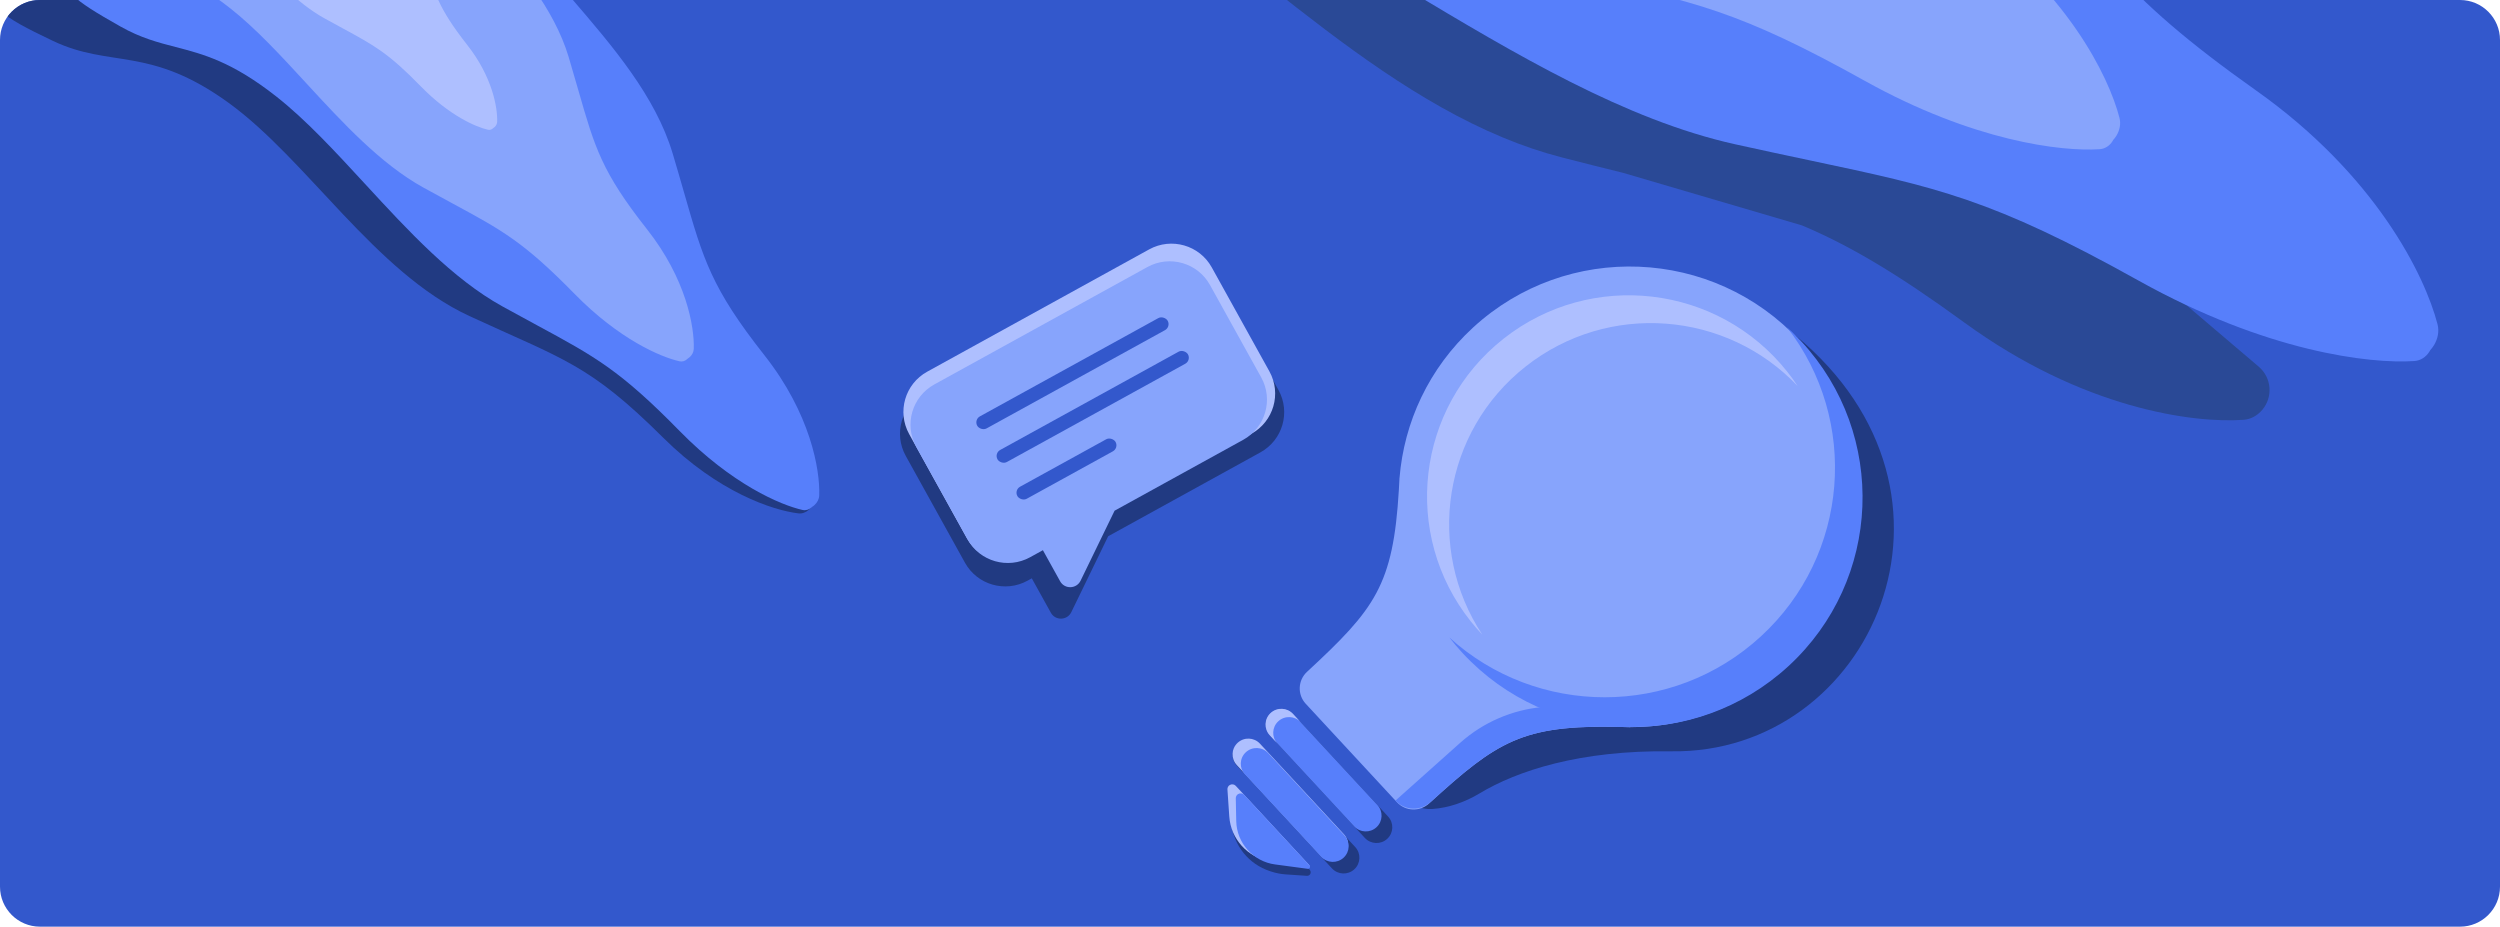 <svg width="750" height="278" viewBox="0 0 750 278" fill="none" xmlns="http://www.w3.org/2000/svg">
<g clip-path="url(#clip0)">
<path d="M0 12C0 5.373 5.373 0 12 0H738C744.627 0 750 5.373 750 12V266C750 272.627 744.627 278 738 278H12C5.373 278 0 272.627 0 266V12Z" fill="#3358CC"/>
<path d="M501.423 225.392C473.839 225.002 455.054 231.273 443.787 238.065C439.628 240.573 434.645 242.358 429.747 242.691C422.264 243.198 417.567 236.051 416.027 228.711V228.711C447.419 180.494 505.896 73.558 538.657 100.641C596.581 148.524 561.241 226.237 501.423 225.392Z" fill="#213A82"/>
<path d="M381.192 213.897C383.118 212.126 386.121 212.247 387.9 214.168L416.43 244.969C418.209 246.89 418.09 249.882 416.164 251.653C414.238 253.424 411.234 253.303 409.455 251.383L380.925 220.581C379.146 218.66 379.266 215.668 381.192 213.897Z" fill="#213A82"/>
<path d="M371.322 223.035C373.248 221.264 376.252 221.385 378.031 223.306L406.561 254.107C408.34 256.028 408.221 259.021 406.295 260.792C404.369 262.563 401.365 262.441 399.586 260.521L371.056 229.719C369.277 227.799 369.396 224.806 371.322 223.035Z" fill="#213A82"/>
<path d="M381.192 213.897C383.118 212.126 386.122 212.247 387.901 214.168L413.21 241.492C414.989 243.412 414.87 246.405 412.944 248.176C411.018 249.947 408.014 249.826 406.235 247.905L380.926 220.581C379.147 218.66 379.266 215.668 381.192 213.897Z" fill="#577FFB"/>
<path d="M371.293 222.835C373.219 221.064 376.222 221.184 378 223.104L403.185 250.294C404.963 252.214 404.843 255.206 402.917 256.977V256.977C400.991 258.748 397.988 258.627 396.21 256.708L371.025 229.517C369.247 227.597 369.367 224.606 371.293 222.835V222.835Z" fill="#AEBFFF"/>
<path d="M373.759 225.665C375.685 223.894 378.689 224.015 380.468 225.936L403.34 250.629C405.119 252.55 405 255.543 403.074 257.314C401.148 259.085 398.144 258.964 396.365 257.043L373.493 232.35C371.714 230.429 371.833 227.436 373.759 225.665Z" fill="#577FFB"/>
<path d="M368.372 237.088L369.434 247.115C370.131 253.694 374.636 259.256 380.942 261.327L381.407 261.479C382.808 261.939 384.261 262.222 385.732 262.321L392.075 262.749C393.023 262.813 393.572 261.702 392.945 260.991L370.875 235.995C370.427 235.487 369.682 235.361 369.091 235.694C368.594 235.974 368.312 236.521 368.372 237.088Z" fill="#213A82"/>
<path fill-rule="evenodd" clip-rule="evenodd" d="M381.192 213.896C383.118 212.125 386.121 212.246 387.899 214.165L416.432 244.971C416.445 244.984 416.458 244.998 416.47 245.012L390.199 216.649C388.421 214.73 385.418 214.609 383.492 216.38C381.58 218.139 381.448 221.1 383.186 223.021L380.924 220.579C379.146 218.659 379.266 215.667 381.192 213.896Z" fill="#AEBFFF"/>
<path d="M368.942 235.497C369.531 235.152 370.282 235.263 370.745 235.764L392.72 259.488C393.032 259.825 392.759 260.367 392.302 260.32L380.973 258.396C374.286 257.261 369.248 251.708 368.786 244.965L368.23 236.842C368.193 236.295 368.469 235.774 368.942 235.497Z" fill="#AEBFFF"/>
<path d="M371.427 238.224C372.02 237.862 372.787 237.968 373.259 238.477L392.855 259.633C393.182 259.987 392.986 260.562 392.509 260.642C392.449 260.652 392.388 260.653 392.327 260.645L382.53 259.334C375.956 258.455 371.006 252.929 370.872 246.322L370.734 239.489C370.724 238.974 370.987 238.493 371.427 238.224Z" fill="#577FFB"/>
<path d="M489.093 218.152C505.886 218.142 522.717 212.09 536.026 199.852C564.159 173.982 565.9 130.268 539.914 102.213C513.928 74.158 470.056 72.387 441.923 98.256C428.614 110.494 421.211 126.725 419.856 143.403L419.847 143.393C419.843 143.496 419.838 143.598 419.833 143.699C419.75 144.776 419.693 145.854 419.66 146.933C417.947 175.702 412.479 182.676 392.097 201.558C389.354 204.098 389.172 208.377 391.713 211.121L419.093 240.68C421.634 243.424 425.929 243.585 428.69 241.065C449.213 222.333 456.628 217.462 485.548 218.064C486.628 218.118 487.71 218.148 488.792 218.152C488.895 218.155 488.999 218.158 489.102 218.162L489.093 218.152Z" fill="#87A4FC"/>
<path d="M489.102 218.162C457.451 217.105 450.145 221.518 429.197 240.603C426.156 243.374 421.428 243.202 418.633 240.184L438.022 222.872C452.145 210.261 472.89 208.349 489.102 218.162Z" fill="#577FFB"/>
<path fill-rule="evenodd" clip-rule="evenodd" d="M434.818 191.26C461.074 215.078 501.697 215.349 528.258 190.925C554.819 166.502 557.801 126.137 536.078 98.153C537.568 99.505 539.013 100.933 540.405 102.436C566.332 130.427 564.595 174.041 536.526 199.851C508.457 225.662 464.685 223.894 438.758 195.904C437.365 194.399 436.051 192.85 434.818 191.26Z" fill="#577FFB"/>
<path fill-rule="evenodd" clip-rule="evenodd" d="M539.31 115.83C517.973 93.3 482.523 90.376 457.706 109.942C432.891 129.505 427.598 164.543 444.698 190.408C443.487 189.13 442.322 187.789 441.207 186.385C420.436 160.236 424.857 122.277 451.082 101.602C477.307 80.927 515.406 85.364 536.177 111.514C537.294 112.92 538.338 114.36 539.31 115.83Z" fill="#AEBFFF"/>
<g style="mix-blend-mode:multiply" opacity="0.5">
<path d="M155.212 -99.756C171.304 -79.149 174.13 -76.496 207.918 -67.346C243.393 -57.739 264.667 -75.477 314.333 -50.89C358.883 -28.836 400.924 20.515 450.858 41.255C456.593 43.637 462.431 45.641 468.39 47.184C475.143 48.932 481.315 50.472 487.024 51.883L540.627 67.635C554.793 73.612 569.148 82.067 589.303 96.763C624.741 122.602 657.933 127.036 673.089 125.944C675.284 125.786 677.247 124.649 678.673 122.973C681.964 119.104 681.495 113.3 677.627 110.009L294.842 -215.597L155.212 -99.756Z" fill="#213A5F"/>
</g>
<path fill-rule="evenodd" clip-rule="evenodd" d="M352.144 -321.546C376.808 -312.867 380.224 -311.036 399.674 -281.932C407.663 -269.978 410.992 -258.749 414.429 -247.158C419.777 -229.121 425.385 -210.208 449.217 -186.326C465.243 -170.267 486.491 -156.516 508.24 -142.442C539.615 -122.138 572.032 -101.16 591.311 -71.605C596.207 -64.1 600.469 -57.395 604.341 -51.305C626.289 -16.782 635.704 -1.974 676.872 27.176C712.665 52.519 727.456 82.562 731.257 97.276C731.807 99.406 731.355 101.63 730.222 103.515C729.887 104.072 729.502 104.581 729.077 105.039C728.993 105.203 728.9 105.363 728.8 105.522C727.802 107.1 726.181 108.185 724.318 108.312C710.948 109.216 679.928 105.561 641.63 84.216C597.623 59.689 581.241 56.219 543.051 48.132C536.313 46.705 528.896 45.135 520.53 43.279C487.579 35.973 454.46 16.141 422.405 -3.054C400.185 -16.359 378.476 -29.358 357.689 -37.668C326.776 -50.025 309.187 -49.439 292.412 -48.88C281.633 -48.521 271.19 -48.173 257.764 -51.278C225.075 -58.837 221.88 -61.026 202.332 -78.029L292.243 -166.126L352.144 -321.546Z" fill="#577FFB"/>
<path fill-rule="evenodd" clip-rule="evenodd" d="M312.184 -322.216C333.241 -314.807 336.157 -313.244 352.762 -288.397C359.582 -278.192 362.424 -268.606 365.358 -258.711C369.924 -243.312 374.711 -227.166 395.057 -206.777C408.738 -193.067 426.879 -181.328 445.446 -169.313C472.231 -151.979 499.905 -134.07 516.365 -108.838C520.544 -102.431 524.183 -96.708 527.489 -91.508C546.226 -62.036 554.263 -49.394 589.409 -24.508C619.966 -2.872 632.594 22.776 635.838 35.337C636.308 37.156 635.922 39.054 634.954 40.664C634.668 41.139 634.34 41.573 633.978 41.964C633.905 42.104 633.826 42.241 633.741 42.376C632.889 43.724 631.505 44.651 629.914 44.758C618.5 45.531 592.018 42.41 559.323 24.187C521.753 3.248 507.768 0.287 475.164 -6.618C469.412 -7.836 463.081 -9.177 455.938 -10.761C427.808 -16.998 399.534 -33.929 372.168 -50.316C353.198 -61.675 334.665 -72.772 316.918 -79.866C290.528 -90.415 275.512 -89.915 261.191 -89.438C251.989 -89.132 243.073 -88.835 231.611 -91.485C203.705 -97.938 200.977 -99.807 184.288 -114.323L261.046 -189.532L312.184 -322.216Z" fill="#87A4FC"/>
<path fill-rule="evenodd" clip-rule="evenodd" d="M279.451 -290.057C292.927 -285.287 294.794 -284.281 305.433 -268.317C309.803 -261.76 311.627 -255.603 313.51 -249.248C316.441 -239.358 319.513 -228.988 332.543 -215.884C341.305 -207.073 352.918 -199.524 364.804 -191.798C381.952 -180.652 399.669 -169.136 410.215 -152.924C412.893 -148.808 415.224 -145.131 417.342 -141.79C429.348 -122.855 434.498 -114.732 457 -98.732C476.563 -84.821 484.658 -68.345 486.741 -60.278C487.043 -59.11 486.797 -57.891 486.179 -56.858C485.997 -56.553 485.787 -56.274 485.555 -56.023C485.509 -55.934 485.458 -55.846 485.404 -55.759C484.859 -54.895 483.975 -54.3 482.957 -54.232C475.655 -53.743 458.71 -55.763 437.78 -67.483C413.731 -80.951 404.781 -82.861 383.917 -87.314C380.236 -88.1 376.184 -88.965 371.614 -89.986C353.612 -94.009 335.512 -104.897 317.994 -115.435C305.85 -122.74 293.986 -129.877 282.627 -134.443C265.737 -141.233 256.13 -140.921 246.968 -140.623C241.08 -140.432 235.376 -140.247 228.041 -141.956C210.183 -146.116 208.436 -147.318 197.75 -156.648L246.814 -204.893L279.451 -290.057Z" fill="#AEBFFF"/>
<path d="M15.89 12.273C-0.606 4.43 -1.888 2.828 -8.908 -9.057L67.179 -53.704L242.956 146.832C244.549 148.65 244.367 151.417 242.549 153.011C241.711 153.745 240.631 154.147 239.525 154.015C231.854 153.101 215.419 147.678 198.959 131.311C176.68 109.159 169.069 107.881 140.793 94.8C112.517 81.719 92.156 47.89 68.482 30.776C44.807 13.662 33.21 20.508 15.89 12.273Z" fill="#213A82"/>
<path fill-rule="evenodd" clip-rule="evenodd" d="M121.094 -110.336C131.879 -102.55 133.282 -101.164 138.582 -84.163C140.759 -77.18 140.766 -71.221 140.774 -65.071C140.786 -55.5 140.799 -45.464 148.989 -30.38C154.496 -20.236 162.884 -10.467 171.469 -0.468C183.855 13.956 196.651 28.86 201.802 46.057C203.11 50.424 204.225 54.309 205.237 57.838C210.975 77.843 213.436 86.424 229.327 106.575C243.142 124.095 246.033 140.884 245.769 148.61C245.731 149.729 245.19 150.749 244.365 151.506C244.121 151.73 243.86 151.923 243.585 152.086C243.521 152.153 243.453 152.217 243.382 152.28C242.668 152.906 241.721 153.202 240.794 152.995C234.14 151.512 219.531 145.261 203.917 129.332C185.976 111.028 178.483 106.976 161.013 97.531C157.931 95.865 154.538 94.03 150.723 91.92C135.697 83.61 122.393 69.165 109.516 55.184C100.59 45.492 91.87 36.023 82.923 28.976C69.619 18.495 60.953 16.248 52.687 14.105C47.376 12.728 42.23 11.394 36.126 7.946C21.265 -0.449 20.021 -1.977 12.931 -13.088L69.488 -43.128L121.094 -110.336Z" fill="#577FFB"/>
<path fill-rule="evenodd" clip-rule="evenodd" d="M101.693 -116.417C110.9 -109.77 112.098 -108.587 116.622 -94.073C118.481 -88.111 118.487 -83.024 118.494 -77.774C118.504 -69.603 118.515 -61.035 125.507 -48.158C130.208 -39.498 137.369 -31.158 144.699 -22.622C155.272 -10.307 166.197 2.416 170.594 17.098C171.711 20.826 172.662 24.142 173.527 27.155C178.425 44.234 180.527 51.56 194.092 68.763C205.887 83.72 208.355 98.053 208.129 104.649C208.097 105.604 207.635 106.474 206.931 107.121C206.723 107.311 206.5 107.476 206.267 107.615C206.212 107.672 206.153 107.728 206.092 107.782C205.482 108.316 204.674 108.569 203.882 108.393C198.202 107.126 185.73 101.79 172.4 88.191C157.084 72.564 150.687 69.105 135.772 61.042C133.141 59.619 130.245 58.053 126.988 56.252C114.16 49.158 102.802 36.826 91.809 24.89C84.189 16.616 76.744 8.532 69.106 2.515C57.748 -6.432 50.35 -8.35 43.293 -10.18C38.759 -11.355 34.366 -12.494 29.155 -15.438C16.468 -22.605 15.406 -23.909 9.353 -33.395L57.636 -59.04L101.693 -116.417Z" fill="#87A4FC"/>
<path fill-rule="evenodd" clip-rule="evenodd" d="M81.092 -105.438C86.98 -101.17 87.746 -100.411 90.639 -91.09C91.827 -87.261 91.83 -83.994 91.834 -80.622C91.84 -75.374 91.846 -69.872 96.317 -61.602C99.323 -56.041 103.902 -50.686 108.59 -45.204C115.352 -37.297 122.338 -29.127 125.15 -19.698C125.863 -17.304 126.472 -15.174 127.024 -13.239C130.156 -2.271 131.499 2.434 140.174 13.481C147.717 23.085 149.294 32.29 149.149 36.527C149.128 37.14 148.833 37.699 148.382 38.114C148.249 38.237 148.106 38.343 147.957 38.432C147.921 38.469 147.884 38.504 147.846 38.539C147.455 38.882 146.938 39.045 146.432 38.931C142.798 38.119 134.821 34.693 126.297 25.96C116.501 15.926 112.41 13.706 102.871 8.528C101.188 7.615 99.335 6.61 97.252 5.453C89.048 0.898 81.784 -7.021 74.754 -14.685C69.88 -19.998 65.119 -25.189 60.234 -29.052C52.97 -34.797 48.238 -36.028 43.724 -37.202C40.824 -37.957 38.014 -38.688 34.682 -40.578C26.567 -45.179 25.888 -46.017 22.017 -52.108L52.904 -68.584L81.092 -105.438Z" fill="#AEBFFF"/>
<path d="M277.141 118.048C270.46 121.729 268.034 130.108 271.722 136.762L289.491 168.818C293.179 175.472 301.585 177.882 308.267 174.2L309.536 173.501L315.255 183.819C316.61 186.262 320.168 186.164 321.389 183.65L332.455 160.873L378.119 135.713C384.8 132.031 387.226 123.652 383.538 116.998L365.769 84.943C362.081 78.289 353.675 75.879 346.993 79.56L277.141 118.048Z" fill="#213A82"/>
<path d="M272.745 130.218C269.057 123.564 271.483 115.185 278.164 111.504L344.742 74.819C351.424 71.138 359.83 73.548 363.519 80.202L380.825 111.424C384.514 118.079 382.087 126.457 375.406 130.139L308.828 166.823C302.146 170.504 293.74 168.094 290.051 161.44L272.745 130.218Z" fill="#AEBFFF"/>
<path d="M280.291 115.334C273.61 119.016 271.184 127.395 274.872 134.049L290.25 161.792C293.939 168.446 302.345 170.856 309.027 167.175L312.869 165.058L318.037 174.382C319.391 176.825 322.949 176.727 324.171 174.213L334.376 153.208L372.954 131.952C379.635 128.27 382.061 119.891 378.373 113.237L362.994 85.494C359.306 78.84 350.9 76.43 344.218 80.111L280.291 115.334Z" fill="#87A4FC"/>
<rect width="65.165" height="4.137" rx="2.068" transform="matrix(0.877 -0.483 0.484 0.874 292.161 125.905)" fill="#3358CC"/>
<rect width="65.165" height="4.137" rx="2.068" transform="matrix(0.877 -0.483 0.484 0.874 298.241 135.985)" fill="#3358CC"/>
<rect width="33.594" height="4.137" rx="2.068" transform="matrix(0.877 -0.483 0.484 0.874 304.209 147.01)" fill="#3358CC"/>
</g>
<defs>
<clipPath id="clip0">
<path d="M0 12C0 5.373 5.373 0 12 0H738C744.627 0 750 5.373 750 12V266C750 272.627 744.627 278 738 278H12C5.373 278 0 272.627 0 266V12Z" fill="white"/>
</clipPath>
</defs>
</svg>
